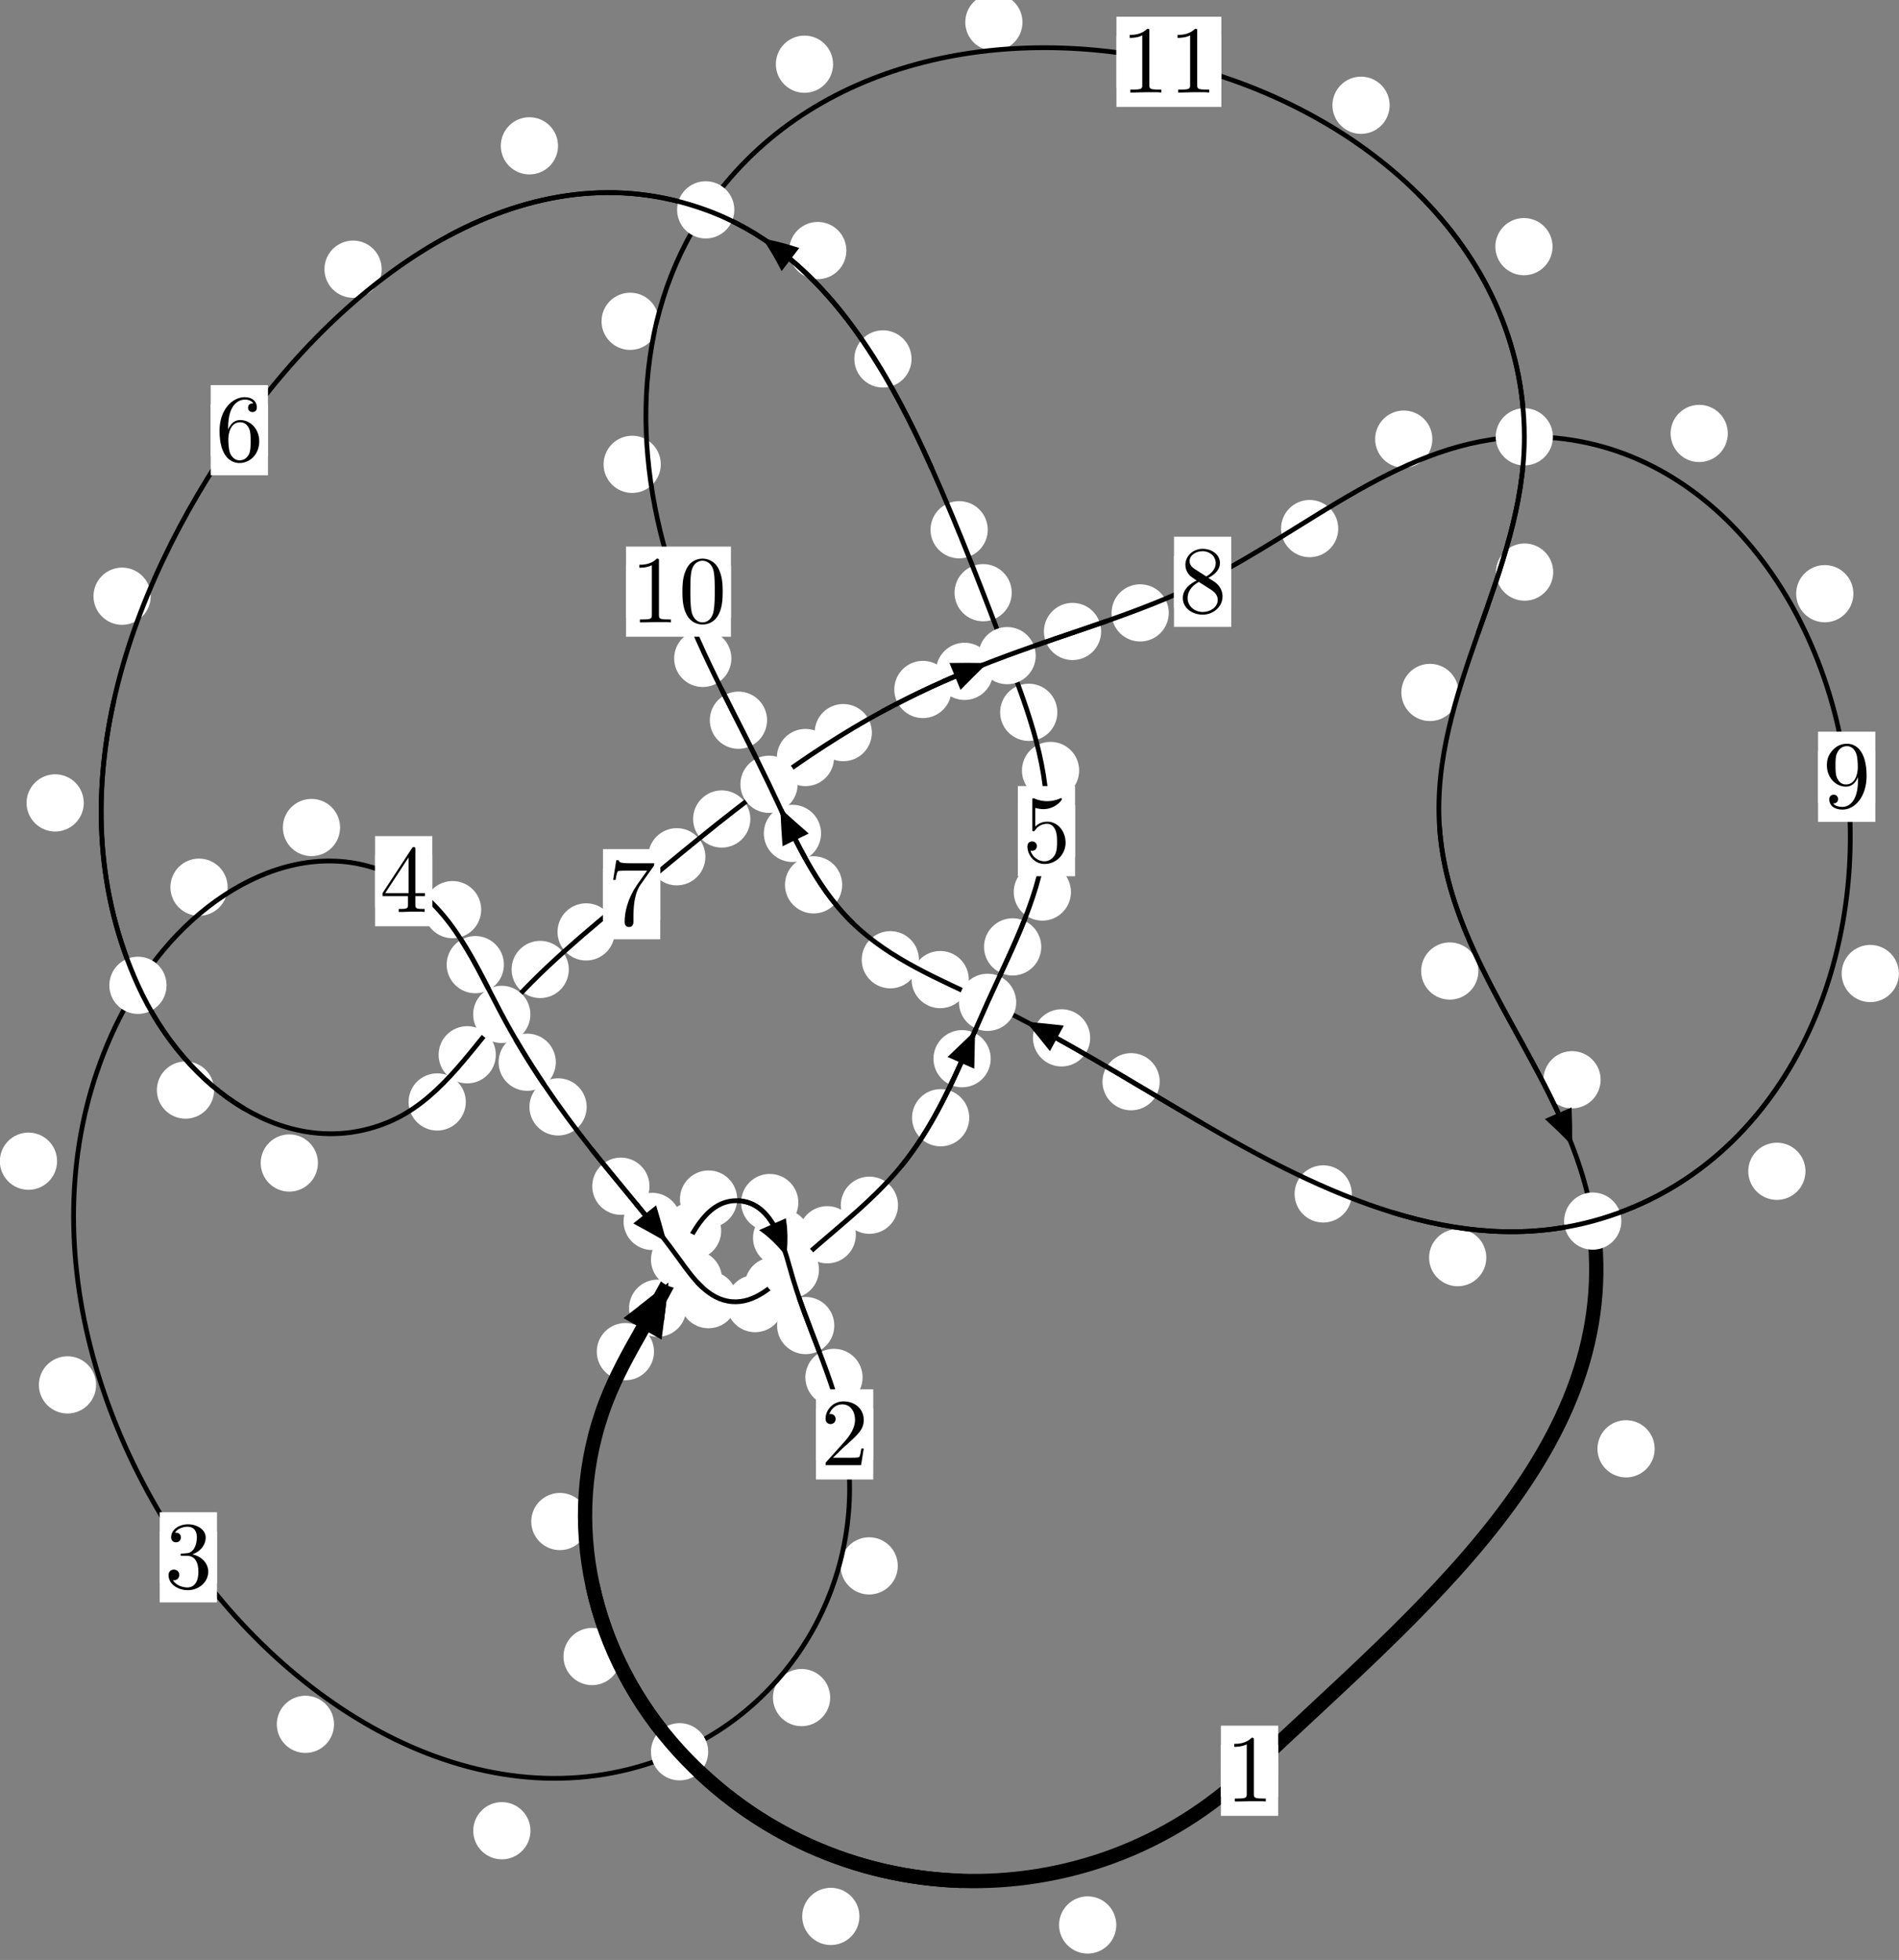 <?xml version="1.0"?>
<!-- Created by MetaPost 1.999 on 2021.07.05:2357 -->
<svg version="1.1" xmlns="http://www.w3.org/2000/svg" xmlns:xlink="http://www.w3.org/1999/xlink" width="198.404" height="204.749" viewBox="0 0 198.404 204.749">
<rect x="0" y="0" width="198.404" height="204.749" fill="#808080" stroke="none"/>
<!-- Original BoundingBox: -71.014160 -21.081940 127.389771 183.667175 -->
  <defs>
    <g transform="scale(0.01,0.01)" id="GLYPHcmr10_48">
      <path style="fill-rule: evenodd;" d="M460 -320C460 -400,455 -480,420 -554C374 -650,292 -666,250 -666C190 -666,117 -640,76 -547C44 -478,39 -400,39 -320C39 -245,43 -155,84 -79C127 2,200 22,249 22C303 22,379 1,423 -94C455 -163,460 -241,460 -320M249 -0C210 -0,151 -25,133 -121C122 -181,122 -273,122 -332C122 -396,122 -462,130 -516C149 -635,224 -644,249 -644C282 -644,348 -626,367 -527C377 -471,377 -395,377 -332C377 -257,377 -189,366 -125C351 -30,294 -0,249 -0"></path>
    </g>
    <g transform="scale(0.01,0.01)" id="GLYPHcmr10_49">
      <path style="fill-rule: evenodd;" d="M294 -640C294 -664,294 -666,271 -666C209 -602,121 -602,89 -602L89 -571C109 -571,168 -571,220 -597L220 -79C220 -43,217 -31,127 -31L95 -31L95 -0L257 -0L130 -3L217 -3L257 -3L297 -3L384 -3L419 -0L419 -31L387 -31C297 -31,294 -42,294 -79"></path>
    </g>
    <g transform="scale(0.01,0.01)" id="GLYPHcmr10_50">
      <path style="fill-rule: evenodd;" d="M127 -77L233 -180C389 -318,449 -372,449 -472C449 -586,359 -666,237 -666C124 -666,50 -574,50 -485C50 -429,100 -429,103 -429C120 -429,155 -441,155 -482C155 -508,137 -534,102 -534C94 -534,92 -534,89 -533C112 -598,166 -635,224 -635C315 -635,358 -554,358 -472C358 -392,308 -313,253 -251L61 -37C50 -26,50 -24,50 -0L421 -0L449 -174L424 -174C419 -144,412 -100,402 -85C395 -77,329 -77,307 -77"></path>
    </g>
    <g transform="scale(0.01,0.01)" id="GLYPHcmr10_51">
      <path style="fill-rule: evenodd;" d="M290 -352C372 -379,430 -449,430 -528C430 -610,342 -666,246 -666C145 -666,69 -606,69 -530C69 -497,91 -478,120 -478C151 -478,171 -500,171 -529C171 -579,124 -579,109 -579C140 -628,206 -641,242 -641C283 -641,338 -619,338 -529C338 -517,336 -459,310 -415C280 -367,246 -364,221 -363C213 -362,189 -360,182 -360C174 -359,167 -358,167 -348C167 -337,174 -337,191 -337L235 -337C317 -337,354 -269,354 -171C354 -35,285 -6,241 -6C198 -6,123 -23,88 -82C123 -77,154 -99,154 -137C154 -173,127 -193,98 -193C74 -193,42 -179,42 -135C42 -44,135 22,244 22C366 22,457 -69,457 -171C457 -253,394 -331,290 -352"></path>
    </g>
    <g transform="scale(0.01,0.01)" id="GLYPHcmr10_52">
      <path style="fill-rule: evenodd;" d="M294 -165L294 -78C294 -42,292 -31,218 -31L197 -31L197 -0L332 -0L238 -3L290 -3L332 -3L374 -3L427 -3L468 -0L468 -31L447 -31C373 -31,371 -42,371 -78L371 -165L471 -165L471 -196L371 -196L371 -651C371 -671,371 -677,355 -677C346 -677,343 -677,335 -665L28 -196L28 -165M300 -196L56 -196L300 -569"></path>
    </g>
    <g transform="scale(0.01,0.01)" id="GLYPHcmr10_53">
      <path style="fill-rule: evenodd;" d="M449 -201C449 -320,367 -420,259 -420C211 -420,168 -404,132 -369L132 -564C152 -558,185 -551,217 -551C340 -551,410 -642,410 -655C410 -661,407 -666,400 -666C399 -666,397 -666,392 -663C372 -654,323 -634,256 -634C216 -634,170 -641,123 -662C115 -665,113 -665,111 -665C101 -665,101 -657,101 -641L101 -345C101 -327,101 -319,115 -319C122 -319,124 -322,128 -328C139 -344,176 -398,257 -398C309 -398,334 -352,342 -334C358 -297,360 -258,360 -208C360 -173,360 -113,336 -71C312 -32,275 -6,229 -6C156 -6,99 -59,82 -118C85 -117,88 -116,99 -116C132 -116,149 -141,149 -165C149 -189,132 -214,99 -214C85 -214,50 -207,50 -161C50 -75,119 22,231 22C347 22,449 -74,449 -201"></path>
    </g>
    <g transform="scale(0.01,0.01)" id="GLYPHcmr10_54">
      <path style="fill-rule: evenodd;" d="M132 -328L132 -352C132 -605,256 -641,307 -641C331 -641,373 -635,395 -601C380 -601,340 -601,340 -556C340 -525,364 -510,386 -510C402 -510,432 -519,432 -558C432 -618,388 -666,305 -666C177 -666,42 -537,42 -316C42 -49,158 22,251 22C362 22,457 -72,457 -204C457 -331,368 -427,257 -427C189 -427,152 -376,132 -328M251 -6C188 -6,158 -66,152 -81C134 -128,134 -208,134 -226C134 -304,166 -404,256 -404C272 -404,318 -404,349 -342C367 -305,367 -254,367 -205C367 -157,367 -107,350 -71C320 -11,274 -6,251 -6"></path>
    </g>
    <g transform="scale(0.01,0.01)" id="GLYPHcmr10_55">
      <path style="fill-rule: evenodd;" d="M476 -609C485 -621,485 -623,485 -644L242 -644C120 -644,118 -657,114 -676L89 -676L56 -470L81 -470C84 -486,93 -549,106 -561C113 -567,191 -567,204 -567L411 -567C400 -551,321 -442,299 -409C209 -274,176 -135,176 -33C176 -23,176 22,222 22C268 22,268 -23,268 -33L268 -84C268 -139,271 -194,279 -248C283 -271,297 -357,341 -419"></path>
    </g>
    <g transform="scale(0.01,0.01)" id="GLYPHcmr10_56">
      <path style="fill-rule: evenodd;" d="M163 -457C117 -487,113 -521,113 -538C113 -599,178 -641,249 -641C322 -641,386 -589,386 -517C386 -460,347 -412,287 -377M309 -362C381 -399,430 -451,430 -517C430 -609,341 -666,250 -666C150 -666,69 -592,69 -499C69 -481,71 -436,113 -389C124 -377,161 -352,186 -335C128 -306,42 -250,42 -151C42 -45,144 22,249 22C362 22,457 -61,457 -168C457 -204,446 -249,408 -291C389 -312,373 -322,309 -362M209 -320L332 -242C360 -223,407 -193,407 -132C407 -58,332 -6,250 -6C164 -6,92 -68,92 -151C92 -209,124 -273,209 -320"></path>
    </g>
    <g transform="scale(0.01,0.01)" id="GLYPHcmr10_57">
      <path style="fill-rule: evenodd;" d="M367 -318L367 -286C367 -52,263 -6,205 -6C188 -6,134 -8,107 -42C151 -42,159 -71,159 -88C159 -119,135 -134,113 -134C97 -134,67 -125,67 -86C67 -19,121 22,206 22C335 22,457 -114,457 -329C457 -598,342 -666,253 -666C198 -666,149 -648,106 -603C65 -558,42 -516,42 -441C42 -316,130 -218,242 -218C303 -218,344 -260,367 -318M243 -241C227 -241,181 -241,150 -304C132 -341,132 -391,132 -440C132 -494,132 -541,153 -578C180 -628,218 -641,253 -641C299 -641,332 -607,349 -562C361 -530,365 -467,365 -421C365 -338,331 -241,243 -241"></path>
    </g>
  </defs>
  <path d="M116.627 201.093C116.627 200.301,116.312 199.54,115.752 198.98C115.191 198.419,114.431 198.104,113.638 198.104C112.846 198.104,112.085 198.419,111.525 198.98C110.964 199.54,110.65 200.301,110.65 201.093C110.65 201.886,110.964 202.646,111.525 203.207C112.085 203.767,112.846 204.082,113.638 204.082C114.431 204.082,115.191 203.767,115.752 203.207C116.312 202.646,116.627 201.886,116.627 201.093Z" style="fill: rgb(100%,100%,100%);stroke: none;"></path>
  <path d="M133.539 184.984C133.539 184.191,133.224 183.431,132.663 182.871C132.103 182.31,131.343 181.995,130.55 181.995C129.757 181.995,128.997 182.31,128.437 182.871C127.876 183.431,127.561 184.191,127.561 184.984C127.561 185.777,127.876 186.537,128.437 187.097C128.997 187.658,129.757 187.973,130.55 187.973C131.343 187.973,132.103 187.658,132.663 187.097C133.224 186.537,133.539 185.777,133.539 184.984Z" style="fill: rgb(100%,100%,100%);stroke: none;"></path>
  <path d="M64.848 173.051C64.848 172.259,64.533 171.498,63.973 170.938C63.412 170.378,62.652 170.063,61.86 170.063C61.067 170.063,60.307 170.378,59.746 170.938C59.186 171.498,58.871 172.259,58.871 173.051C58.871 173.844,59.186 174.604,59.746 175.165C60.307 175.725,61.067 176.04,61.86 176.04C62.652 176.04,63.412 175.725,63.973 175.165C64.533 174.604,64.848 173.844,64.848 173.051Z" style="fill: rgb(100%,100%,100%);stroke: none;"></path>
  <path d="M89.791 200.199C89.791 199.406,89.476 198.646,88.915 198.086C88.355 197.525,87.595 197.21,86.802 197.21C86.009 197.21,85.249 197.525,84.689 198.086C84.128 198.646,83.813 199.406,83.813 200.199C83.813 200.992,84.128 201.752,84.689 202.312C85.249 202.873,86.009 203.188,86.802 203.188C87.595 203.188,88.355 202.873,88.915 202.312C89.476 201.752,89.791 200.992,89.791 200.199Z" style="fill: rgb(100%,100%,100%);stroke: none;"></path>
  <path d="M68.328 141.2C68.328 140.407,68.013 139.647,67.452 139.086C66.892 138.526,66.132 138.211,65.339 138.211C64.546 138.211,63.786 138.526,63.226 139.086C62.665 139.647,62.35 140.407,62.35 141.2C62.35 141.992,62.665 142.753,63.226 143.313C63.786 143.874,64.546 144.189,65.339 144.189C66.132 144.189,66.892 143.874,67.452 143.313C68.013 142.753,68.328 141.992,68.328 141.2Z" style="fill: rgb(100%,100%,100%);stroke: none;"></path>
  <path d="M61.481 158.947C61.481 158.154,61.166 157.394,60.606 156.833C60.045 156.273,59.285 155.958,58.492 155.958C57.7 155.958,56.94 156.273,56.379 156.833C55.819 157.394,55.504 158.154,55.504 158.947C55.504 159.739,55.819 160.5,56.379 161.06C56.94 161.621,57.7 161.935,58.492 161.935C59.285 161.935,60.045 161.621,60.606 161.06C61.166 160.5,61.481 159.739,61.481 158.947Z" style="fill: rgb(100%,100%,100%);stroke: none;"></path>
  <path d="M75.346 128.578C75.346 127.785,75.031 127.025,74.47 126.465C73.91 125.904,73.15 125.589,72.357 125.589C71.564 125.589,70.804 125.904,70.244 126.465C69.683 127.025,69.368 127.785,69.368 128.578C69.368 129.371,69.683 130.131,70.244 130.691C70.804 131.252,71.564 131.567,72.357 131.567C73.15 131.567,73.91 131.252,74.47 130.691C75.031 130.131,75.346 129.371,75.346 128.578Z" style="fill: rgb(100%,100%,100%);stroke: none;"></path>
  <path d="M71.701 136.664C71.701 135.871,71.386 135.111,70.825 134.55C70.265 133.99,69.505 133.675,68.712 133.675C67.919 133.675,67.159 133.99,66.599 134.55C66.038 135.111,65.723 135.871,65.723 136.664C65.723 137.456,66.038 138.216,66.599 138.777C67.159 139.337,67.919 139.652,68.712 139.652C69.505 139.652,70.265 139.337,70.825 138.777C71.386 138.216,71.701 137.456,71.701 136.664Z" style="fill: rgb(100%,100%,100%);stroke: none;"></path>
  <path d="M83.41 125.625C83.41 124.832,83.095 124.072,82.535 123.511C81.974 122.951,81.214 122.636,80.421 122.636C79.629 122.636,78.868 122.951,78.308 123.511C77.747 124.072,77.432 124.832,77.432 125.625C77.432 126.417,77.747 127.178,78.308 127.738C78.868 128.298,79.629 128.613,80.421 128.613C81.214 128.613,81.974 128.298,82.535 127.738C83.095 127.178,83.41 126.417,83.41 125.625Z" style="fill: rgb(100%,100%,100%);stroke: none;"></path>
  <path d="M77.018 125.262C77.018 124.469,76.703 123.709,76.142 123.149C75.582 122.588,74.822 122.273,74.029 122.273C73.236 122.273,72.476 122.588,71.916 123.149C71.355 123.709,71.04 124.469,71.04 125.262C71.04 126.055,71.355 126.815,71.916 127.375C72.476 127.936,73.236 128.251,74.029 128.251C74.822 128.251,75.582 127.936,76.142 127.375C76.703 126.815,77.018 126.055,77.018 125.262Z" style="fill: rgb(100%,100%,100%);stroke: none;"></path>
  <path d="M87.166 138.476C87.166 137.683,86.851 136.923,86.291 136.363C85.73 135.802,84.97 135.487,84.177 135.487C83.385 135.487,82.625 135.802,82.064 136.363C81.504 136.923,81.189 137.683,81.189 138.476C81.189 139.269,81.504 140.029,82.064 140.589C82.625 141.15,83.385 141.465,84.177 141.465C84.97 141.465,85.73 141.15,86.291 140.589C86.851 140.029,87.166 139.269,87.166 138.476Z" style="fill: rgb(100%,100%,100%);stroke: none;"></path>
  <path d="M84.651 129.309C84.651 128.517,84.336 127.756,83.776 127.196C83.215 126.635,82.455 126.32,81.663 126.32C80.87 126.32,80.11 126.635,79.549 127.196C78.989 127.756,78.674 128.517,78.674 129.309C78.674 130.102,78.989 130.862,79.549 131.423C80.11 131.983,80.87 132.298,81.663 132.298C82.455 132.298,83.215 131.983,83.776 131.423C84.336 130.862,84.651 130.102,84.651 129.309Z" style="fill: rgb(100%,100%,100%);stroke: none;"></path>
  <path d="M93.798 163.582C93.798 162.789,93.483 162.029,92.923 161.468C92.362 160.908,91.602 160.593,90.809 160.593C90.017 160.593,89.256 160.908,88.696 161.468C88.135 162.029,87.82 162.789,87.82 163.582C87.82 164.374,88.135 165.135,88.696 165.695C89.256 166.256,90.017 166.57,90.809 166.57C91.602 166.57,92.362 166.256,92.923 165.695C93.483 165.135,93.798 164.374,93.798 163.582Z" style="fill: rgb(100%,100%,100%);stroke: none;"></path>
  <path d="M90.121 143.892C90.121 143.099,89.806 142.339,89.246 141.779C88.685 141.218,87.925 140.903,87.132 140.903C86.34 140.903,85.579 141.218,85.019 141.779C84.458 142.339,84.143 143.099,84.143 143.892C84.143 144.685,84.458 145.445,85.019 146.005C85.579 146.566,86.34 146.881,87.132 146.881C87.925 146.881,88.685 146.566,89.246 146.005C89.806 145.445,90.121 144.685,90.121 143.892Z" style="fill: rgb(100%,100%,100%);stroke: none;"></path>
  <path d="M55.421 191.248C55.421 190.456,55.106 189.696,54.546 189.135C53.985 188.575,53.225 188.26,52.432 188.26C51.64 188.26,50.88 188.575,50.319 189.135C49.759 189.696,49.444 190.456,49.444 191.248C49.444 192.041,49.759 192.801,50.319 193.362C50.88 193.922,51.64 194.237,52.432 194.237C53.225 194.237,53.985 193.922,54.546 193.362C55.106 192.801,55.421 192.041,55.421 191.248Z" style="fill: rgb(100%,100%,100%);stroke: none;"></path>
  <path d="M86.735 177.338C86.735 176.545,86.42 175.785,85.859 175.225C85.299 174.664,84.538 174.349,83.746 174.349C82.953 174.349,82.193 174.664,81.632 175.225C81.072 175.785,80.757 176.545,80.757 177.338C80.757 178.131,81.072 178.891,81.632 179.451C82.193 180.012,82.953 180.327,83.746 180.327C84.538 180.327,85.299 180.012,85.859 179.451C86.42 178.891,86.735 178.131,86.735 177.338Z" style="fill: rgb(100%,100%,100%);stroke: none;"></path>
  <path d="M10.041 144.674C10.041 143.882,9.726 143.121,9.165 142.561C8.605 142,7.844 141.686,7.052 141.686C6.259 141.686,5.499 142,4.938 142.561C4.378 143.121,4.063 143.882,4.063 144.674C4.063 145.467,4.378 146.227,4.938 146.788C5.499 147.348,6.259 147.663,7.052 147.663C7.844 147.663,8.605 147.348,9.165 146.788C9.726 146.227,10.041 145.467,10.041 144.674Z" style="fill: rgb(100%,100%,100%);stroke: none;"></path>
  <path d="M34.898 180.133C34.898 179.341,34.583 178.581,34.022 178.02C33.462 177.46,32.702 177.145,31.909 177.145C31.116 177.145,30.356 177.46,29.796 178.02C29.235 178.581,28.92 179.341,28.92 180.133C28.92 180.926,29.235 181.686,29.796 182.247C30.356 182.807,31.116 183.122,31.909 183.122C32.702 183.122,33.462 182.807,34.022 182.247C34.583 181.686,34.898 180.926,34.898 180.133Z" style="fill: rgb(100%,100%,100%);stroke: none;"></path>
  <path d="M23.781 92.683C23.781 91.89,23.466 91.13,22.906 90.569C22.345 90.009,21.585 89.694,20.792 89.694C20 89.694,19.239 90.009,18.679 90.569C18.119 91.13,17.804 91.89,17.804 92.683C17.804 93.475,18.119 94.236,18.679 94.796C19.239 95.357,20 95.671,20.792 95.671C21.585 95.671,22.345 95.357,22.906 94.796C23.466 94.236,23.781 93.475,23.781 92.683Z" style="fill: rgb(100%,100%,100%);stroke: none;"></path>
  <path d="M5.963 121.305C5.963 120.512,5.648 119.752,5.088 119.192C4.527 118.631,3.767 118.316,2.975 118.316C2.182 118.316,1.422 118.631,0.861 119.192C0.301 119.752,-0.014 120.512,-0.014 121.305C-0.014 122.098,0.301 122.858,0.861 123.418C1.422 123.979,2.182 124.294,2.975 124.294C3.767 124.294,4.527 123.979,5.088 123.418C5.648 122.858,5.963 122.098,5.963 121.305Z" style="fill: rgb(100%,100%,100%);stroke: none;"></path>
  <path d="M50.273 95.026C50.273 94.234,49.958 93.473,49.398 92.913C48.837 92.352,48.077 92.038,47.284 92.038C46.492 92.038,45.731 92.352,45.171 92.913C44.61 93.473,44.295 94.234,44.295 95.026C44.295 95.819,44.61 96.579,45.171 97.14C45.731 97.7,46.492 98.015,47.284 98.015C48.077 98.015,48.837 97.7,49.398 97.14C49.958 96.579,50.273 95.819,50.273 95.026Z" style="fill: rgb(100%,100%,100%);stroke: none;"></path>
  <path d="M35.531 86.447C35.531 85.654,35.216 84.894,34.656 84.334C34.096 83.773,33.335 83.458,32.543 83.458C31.75 83.458,30.99 83.773,30.429 84.334C29.869 84.894,29.554 85.654,29.554 86.447C29.554 87.24,29.869 88,30.429 88.56C30.99 89.121,31.75 89.436,32.543 89.436C33.335 89.436,34.096 89.121,34.656 88.56C35.216 88,35.531 87.24,35.531 86.447Z" style="fill: rgb(100%,100%,100%);stroke: none;"></path>
  <path d="M58.071 110.966C58.071 110.173,57.756 109.413,57.195 108.853C56.635 108.292,55.874 107.977,55.082 107.977C54.289 107.977,53.529 108.292,52.968 108.853C52.408 109.413,52.093 110.173,52.093 110.966C52.093 111.759,52.408 112.519,52.968 113.079C53.529 113.64,54.289 113.955,55.082 113.955C55.874 113.955,56.635 113.64,57.195 113.079C57.756 112.519,58.071 111.759,58.071 110.966Z" style="fill: rgb(100%,100%,100%);stroke: none;"></path>
  <path d="M52.647 100.774C52.647 99.981,52.332 99.221,51.771 98.66C51.211 98.1,50.451 97.785,49.658 97.785C48.865 97.785,48.105 98.1,47.545 98.66C46.984 99.221,46.669 99.981,46.669 100.774C46.669 101.566,46.984 102.327,47.545 102.887C48.105 103.448,48.865 103.762,49.658 103.762C50.451 103.762,51.211 103.448,51.771 102.887C52.332 102.327,52.647 101.566,52.647 100.774Z" style="fill: rgb(100%,100%,100%);stroke: none;"></path>
  <path d="M67.856 123.919C67.856 123.127,67.541 122.366,66.98 121.806C66.42 121.245,65.66 120.931,64.867 120.931C64.074 120.931,63.314 121.245,62.754 121.806C62.193 122.366,61.878 123.127,61.878 123.919C61.878 124.712,62.193 125.472,62.754 126.033C63.314 126.593,64.074 126.908,64.867 126.908C65.66 126.908,66.42 126.593,66.98 126.033C67.541 125.472,67.856 124.712,67.856 123.919Z" style="fill: rgb(100%,100%,100%);stroke: none;"></path>
  <path d="M61.293 115.633C61.293 114.84,60.978 114.08,60.418 113.52C59.857 112.959,59.097 112.644,58.305 112.644C57.512 112.644,56.752 112.959,56.191 113.52C55.631 114.08,55.316 114.84,55.316 115.633C55.316 116.426,55.631 117.186,56.191 117.746C56.752 118.307,57.512 118.622,58.305 118.622C59.097 118.622,59.857 118.307,60.418 117.746C60.978 117.186,61.293 116.426,61.293 115.633Z" style="fill: rgb(100%,100%,100%);stroke: none;"></path>
  <path d="M75.43 133.597C75.43 132.804,75.115 132.044,74.555 131.483C73.994 130.923,73.234 130.608,72.442 130.608C71.649 130.608,70.889 130.923,70.328 131.483C69.768 132.044,69.453 132.804,69.453 133.597C69.453 134.389,69.768 135.149,70.328 135.71C70.889 136.27,71.649 136.585,72.442 136.585C73.234 136.585,73.994 136.27,74.555 135.71C75.115 135.149,75.43 134.389,75.43 133.597Z" style="fill: rgb(100%,100%,100%);stroke: none;"></path>
  <path d="M71.124 127.597C71.124 126.805,70.81 126.044,70.249 125.484C69.689 124.923,68.928 124.608,68.136 124.608C67.343 124.608,66.583 124.923,66.022 125.484C65.462 126.044,65.147 126.805,65.147 127.597C65.147 128.39,65.462 129.15,66.022 129.711C66.583 130.271,67.343 130.586,68.136 130.586C68.928 130.586,69.689 130.271,70.249 129.711C70.81 129.15,71.124 128.39,71.124 127.597Z" style="fill: rgb(100%,100%,100%);stroke: none;"></path>
  <path d="M81.879 136.181C81.879 135.388,81.564 134.628,81.004 134.068C80.443 133.507,79.683 133.192,78.89 133.192C78.098 133.192,77.338 133.507,76.777 134.068C76.217 134.628,75.902 135.388,75.902 136.181C75.902 136.974,76.217 137.734,76.777 138.294C77.338 138.855,78.098 139.17,78.89 139.17C79.683 139.17,80.443 138.855,81.004 138.294C81.564 137.734,81.879 136.974,81.879 136.181Z" style="fill: rgb(100%,100%,100%);stroke: none;"></path>
  <path d="M77.006 135.77C77.006 134.978,76.691 134.218,76.131 133.657C75.57 133.097,74.81 132.782,74.017 132.782C73.225 132.782,72.465 133.097,71.904 133.657C71.344 134.218,71.029 134.978,71.029 135.77C71.029 136.563,71.344 137.323,71.904 137.884C72.465 138.444,73.225 138.759,74.017 138.759C74.81 138.759,75.57 138.444,76.131 137.884C76.691 137.323,77.006 136.563,77.006 135.77Z" style="fill: rgb(100%,100%,100%);stroke: none;"></path>
  <path d="M89.418 128.989C89.418 128.197,89.103 127.437,88.543 126.876C87.982 126.316,87.222 126.001,86.43 126.001C85.637 126.001,84.877 126.316,84.316 126.876C83.756 127.437,83.441 128.197,83.441 128.989C83.441 129.782,83.756 130.542,84.316 131.103C84.877 131.663,85.637 131.978,86.43 131.978C87.222 131.978,87.982 131.663,88.543 131.103C89.103 130.542,89.418 129.782,89.418 128.989Z" style="fill: rgb(100%,100%,100%);stroke: none;"></path>
  <path d="M83.787 134.326C83.787 133.533,83.472 132.773,82.912 132.213C82.351 131.652,81.591 131.337,80.798 131.337C80.006 131.337,79.246 131.652,78.685 132.213C78.125 132.773,77.81 133.533,77.81 134.326C77.81 135.119,78.125 135.879,78.685 136.439C79.246 137,80.006 137.315,80.798 137.315C81.591 137.315,82.351 137,82.912 136.439C83.472 135.879,83.787 135.119,83.787 134.326Z" style="fill: rgb(100%,100%,100%);stroke: none;"></path>
  <path d="M101.266 116.765C101.266 115.972,100.951 115.212,100.39 114.652C99.83 114.091,99.07 113.776,98.277 113.776C97.484 113.776,96.724 114.091,96.164 114.652C95.603 115.212,95.288 115.972,95.288 116.765C95.288 117.558,95.603 118.318,96.164 118.878C96.724 119.439,97.484 119.754,98.277 119.754C99.07 119.754,99.83 119.439,100.39 118.878C100.951 118.318,101.266 117.558,101.266 116.765Z" style="fill: rgb(100%,100%,100%);stroke: none;"></path>
  <path d="M93.823 125.905C93.823 125.113,93.508 124.353,92.947 123.792C92.387 123.232,91.627 122.917,90.834 122.917C90.041 122.917,89.281 123.232,88.721 123.792C88.16 124.353,87.845 125.113,87.845 125.905C87.845 126.698,88.16 127.458,88.721 128.019C89.281 128.579,90.041 128.894,90.834 128.894C91.627 128.894,92.387 128.579,92.947 128.019C93.508 127.458,93.823 126.698,93.823 125.905Z" style="fill: rgb(100%,100%,100%);stroke: none;"></path>
  <path d="M108.788 98.917C108.788 98.124,108.473 97.364,107.912 96.804C107.352 96.243,106.592 95.928,105.799 95.928C105.006 95.928,104.246 96.243,103.686 96.804C103.125 97.364,102.81 98.124,102.81 98.917C102.81 99.71,103.125 100.47,103.686 101.03C104.246 101.591,105.006 101.906,105.799 101.906C106.592 101.906,107.352 101.591,107.912 101.03C108.473 100.47,108.788 99.71,108.788 98.917Z" style="fill: rgb(100%,100%,100%);stroke: none;"></path>
  <path d="M103.507 110.597C103.507 109.804,103.192 109.044,102.631 108.483C102.071 107.923,101.31 107.608,100.518 107.608C99.725 107.608,98.965 107.923,98.404 108.483C97.844 109.044,97.529 109.804,97.529 110.597C97.529 111.389,97.844 112.15,98.404 112.71C98.965 113.271,99.725 113.585,100.518 113.585C101.31 113.585,102.071 113.271,102.631 112.71C103.192 112.15,103.507 111.389,103.507 110.597Z" style="fill: rgb(100%,100%,100%);stroke: none;"></path>
  <path d="M112.748 80.489C112.748 79.696,112.433 78.936,111.872 78.376C111.312 77.815,110.552 77.5,109.759 77.5C108.966 77.5,108.206 77.815,107.646 78.376C107.085 78.936,106.77 79.696,106.77 80.489C106.77 81.282,107.085 82.042,107.646 82.602C108.206 83.163,108.966 83.478,109.759 83.478C110.552 83.478,111.312 83.163,111.872 82.602C112.433 82.042,112.748 81.282,112.748 80.489Z" style="fill: rgb(100%,100%,100%);stroke: none;"></path>
  <path d="M111.891 93.187C111.891 92.394,111.576 91.634,111.016 91.074C110.455 90.513,109.695 90.198,108.902 90.198C108.11 90.198,107.349 90.513,106.789 91.074C106.228 91.634,105.914 92.394,105.914 93.187C105.914 93.98,106.228 94.74,106.789 95.3C107.349 95.861,108.11 96.176,108.902 96.176C109.695 96.176,110.455 95.861,111.016 95.3C111.576 94.74,111.891 93.98,111.891 93.187Z" style="fill: rgb(100%,100%,100%);stroke: none;"></path>
  <path d="M105.705 61.917C105.705 61.124,105.39 60.364,104.829 59.804C104.269 59.243,103.509 58.928,102.716 58.928C101.923 58.928,101.163 59.243,100.603 59.804C100.042 60.364,99.727 61.124,99.727 61.917C99.727 62.71,100.042 63.47,100.603 64.031C101.163 64.591,101.923 64.906,102.716 64.906C103.509 64.906,104.269 64.591,104.829 64.031C105.39 63.47,105.705 62.71,105.705 61.917Z" style="fill: rgb(100%,100%,100%);stroke: none;"></path>
  <path d="M110.47 74.413C110.47 73.62,110.155 72.86,109.594 72.3C109.034 71.739,108.274 71.424,107.481 71.424C106.688 71.424,105.928 71.739,105.368 72.3C104.807 72.86,104.492 73.62,104.492 74.413C104.492 75.206,104.807 75.966,105.368 76.526C105.928 77.087,106.688 77.402,107.481 77.402C108.274 77.402,109.034 77.087,109.594 76.526C110.155 75.966,110.47 75.206,110.47 74.413Z" style="fill: rgb(100%,100%,100%);stroke: none;"></path>
  <path d="M95.237 37.495C95.237 36.702,94.922 35.942,94.361 35.382C93.801 34.821,93.041 34.506,92.248 34.506C91.455 34.506,90.695 34.821,90.135 35.382C89.574 35.942,89.259 36.702,89.259 37.495C89.259 38.288,89.574 39.048,90.135 39.608C90.695 40.169,91.455 40.484,92.248 40.484C93.041 40.484,93.801 40.169,94.361 39.608C94.922 39.048,95.237 38.288,95.237 37.495Z" style="fill: rgb(100%,100%,100%);stroke: none;"></path>
  <path d="M103.198 55.341C103.198 54.548,102.883 53.788,102.323 53.227C101.762 52.667,101.002 52.352,100.209 52.352C99.417 52.352,98.656 52.667,98.096 53.227C97.535 53.788,97.221 54.548,97.221 55.341C97.221 56.133,97.535 56.893,98.096 57.454C98.656 58.014,99.417 58.329,100.209 58.329C101.002 58.329,101.762 58.014,102.323 57.454C102.883 56.893,103.198 56.133,103.198 55.341Z" style="fill: rgb(100%,100%,100%);stroke: none;"></path>
  <path d="M58.301 15.234C58.301 14.442,57.986 13.682,57.425 13.121C56.865 12.561,56.105 12.246,55.312 12.246C54.519 12.246,53.759 12.561,53.199 13.121C52.638 13.682,52.323 14.442,52.323 15.234C52.323 16.027,52.638 16.787,53.199 17.348C53.759 17.908,54.519 18.223,55.312 18.223C56.105 18.223,56.865 17.908,57.425 17.348C57.986 16.787,58.301 16.027,58.301 15.234Z" style="fill: rgb(100%,100%,100%);stroke: none;"></path>
  <path d="M88.427 26.174C88.427 25.381,88.112 24.621,87.552 24.06C86.992 23.5,86.231 23.185,85.439 23.185C84.646 23.185,83.886 23.5,83.325 24.06C82.765 24.621,82.45 25.381,82.45 26.174C82.45 26.966,82.765 27.726,83.325 28.287C83.886 28.847,84.646 29.162,85.439 29.162C86.231 29.162,86.992 28.847,87.552 28.287C88.112 27.726,88.427 26.966,88.427 26.174Z" style="fill: rgb(100%,100%,100%);stroke: none;"></path>
  <path d="M15.746 62.283C15.746 61.49,15.431 60.73,14.87 60.17C14.31 59.609,13.55 59.294,12.757 59.294C11.964 59.294,11.204 59.609,10.643 60.17C10.083 60.73,9.768 61.49,9.768 62.283C9.768 63.076,10.083 63.836,10.643 64.396C11.204 64.957,11.964 65.272,12.757 65.272C13.55 65.272,14.31 64.957,14.87 64.396C15.431 63.836,15.746 63.076,15.746 62.283Z" style="fill: rgb(100%,100%,100%);stroke: none;"></path>
  <path d="M39.876 28.12C39.876 27.328,39.561 26.568,39.001 26.007C38.44 25.447,37.68 25.132,36.887 25.132C36.095 25.132,35.335 25.447,34.774 26.007C34.214 26.568,33.899 27.328,33.899 28.12C33.899 28.913,34.214 29.673,34.774 30.234C35.335 30.794,36.095 31.109,36.887 31.109C37.68 31.109,38.44 30.794,39.001 30.234C39.561 29.673,39.876 28.913,39.876 28.12Z" style="fill: rgb(100%,100%,100%);stroke: none;"></path>
  <path d="M22.369 113.876C22.369 113.083,22.054 112.323,21.493 111.763C20.933 111.202,20.172 110.887,19.38 110.887C18.587 110.887,17.827 111.202,17.266 111.763C16.706 112.323,16.391 113.083,16.391 113.876C16.391 114.669,16.706 115.429,17.266 115.989C17.827 116.55,18.587 116.865,19.38 116.865C20.172 116.865,20.933 116.55,21.493 115.989C22.054 115.429,22.369 114.669,22.369 113.876Z" style="fill: rgb(100%,100%,100%);stroke: none;"></path>
  <path d="M8.753 83.876C8.753 83.083,8.438 82.323,7.878 81.763C7.317 81.202,6.557 80.887,5.765 80.887C4.972 80.887,4.212 81.202,3.651 81.763C3.091 82.323,2.776 83.083,2.776 83.876C2.776 84.669,3.091 85.429,3.651 85.989C4.212 86.55,4.972 86.865,5.765 86.865C6.557 86.865,7.317 86.55,7.878 85.989C8.438 85.429,8.753 84.669,8.753 83.876Z" style="fill: rgb(100%,100%,100%);stroke: none;"></path>
  <path d="M48.666 115.117C48.666 114.324,48.351 113.564,47.791 113.003C47.23 112.443,46.47 112.128,45.677 112.128C44.885 112.128,44.125 112.443,43.564 113.003C43.004 113.564,42.689 114.324,42.689 115.117C42.689 115.909,43.004 116.67,43.564 117.23C44.125 117.791,44.885 118.106,45.677 118.106C46.47 118.106,47.23 117.791,47.791 117.23C48.351 116.67,48.666 115.909,48.666 115.117Z" style="fill: rgb(100%,100%,100%);stroke: none;"></path>
  <path d="M33.215 121.494C33.215 120.701,32.9 119.941,32.339 119.381C31.779 118.82,31.019 118.505,30.226 118.505C29.433 118.505,28.673 118.82,28.113 119.381C27.552 119.941,27.237 120.701,27.237 121.494C27.237 122.287,27.552 123.047,28.113 123.607C28.673 124.168,29.433 124.483,30.226 124.483C31.019 124.483,31.779 124.168,32.339 123.607C32.9 123.047,33.215 122.287,33.215 121.494Z" style="fill: rgb(100%,100%,100%);stroke: none;"></path>
  <path d="M59.428 101.277C59.428 100.484,59.113 99.724,58.553 99.164C57.992 98.603,57.232 98.288,56.439 98.288C55.647 98.288,54.886 98.603,54.326 99.164C53.765 99.724,53.451 100.484,53.451 101.277C53.451 102.07,53.765 102.83,54.326 103.39C54.886 103.951,55.647 104.266,56.439 104.266C57.232 104.266,57.992 103.951,58.553 103.39C59.113 102.83,59.428 102.07,59.428 101.277Z" style="fill: rgb(100%,100%,100%);stroke: none;"></path>
  <path d="M51.802 110.188C51.802 109.395,51.487 108.635,50.927 108.075C50.366 107.514,49.606 107.199,48.813 107.199C48.021 107.199,47.261 107.514,46.7 108.075C46.14 108.635,45.825 109.395,45.825 110.188C45.825 110.981,46.14 111.741,46.7 112.301C47.261 112.862,48.021 113.177,48.813 113.177C49.606 113.177,50.366 112.862,50.927 112.301C51.487 111.741,51.802 110.981,51.802 110.188Z" style="fill: rgb(100%,100%,100%);stroke: none;"></path>
  <path d="M73.698 89.502C73.698 88.709,73.383 87.949,72.823 87.389C72.262 86.828,71.502 86.513,70.709 86.513C69.917 86.513,69.157 86.828,68.596 87.389C68.036 87.949,67.721 88.709,67.721 89.502C67.721 90.295,68.036 91.055,68.596 91.615C69.157 92.176,69.917 92.491,70.709 92.491C71.502 92.491,72.262 92.176,72.823 91.615C73.383 91.055,73.698 90.295,73.698 89.502Z" style="fill: rgb(100%,100%,100%);stroke: none;"></path>
  <path d="M64.227 97.352C64.227 96.559,63.912 95.799,63.351 95.239C62.791 94.678,62.031 94.363,61.238 94.363C60.445 94.363,59.685 94.678,59.125 95.239C58.564 95.799,58.249 96.559,58.249 97.352C58.249 98.145,58.564 98.905,59.125 99.465C59.685 100.026,60.445 100.341,61.238 100.341C62.031 100.341,62.791 100.026,63.351 99.465C63.912 98.905,64.227 98.145,64.227 97.352Z" style="fill: rgb(100%,100%,100%);stroke: none;"></path>
  <path d="M87.141 79.136C87.141 78.343,86.826 77.583,86.266 77.023C85.705 76.462,84.945 76.147,84.153 76.147C83.36 76.147,82.6 76.462,82.039 77.023C81.479 77.583,81.164 78.343,81.164 79.136C81.164 79.929,81.479 80.689,82.039 81.249C82.6 81.81,83.36 82.125,84.153 82.125C84.945 82.125,85.705 81.81,86.266 81.249C86.826 80.689,87.141 79.929,87.141 79.136Z" style="fill: rgb(100%,100%,100%);stroke: none;"></path>
  <path d="M78.393 85.557C78.393 84.765,78.078 84.004,77.518 83.444C76.957 82.883,76.197 82.568,75.404 82.568C74.612 82.568,73.851 82.883,73.291 83.444C72.73 84.004,72.416 84.765,72.416 85.557C72.416 86.35,72.73 87.11,73.291 87.671C73.851 88.231,74.612 88.546,75.404 88.546C76.197 88.546,76.957 88.231,77.518 87.671C78.078 87.11,78.393 86.35,78.393 85.557Z" style="fill: rgb(100%,100%,100%);stroke: none;"></path>
  <path d="M99.411 72.026C99.411 71.233,99.096 70.473,98.536 69.913C97.975 69.352,97.215 69.037,96.423 69.037C95.63 69.037,94.87 69.352,94.309 69.913C93.749 70.473,93.434 71.233,93.434 72.026C93.434 72.819,93.749 73.579,94.309 74.139C94.87 74.7,95.63 75.015,96.423 75.015C97.215 75.015,97.975 74.7,98.536 74.139C99.096 73.579,99.411 72.819,99.411 72.026Z" style="fill: rgb(100%,100%,100%);stroke: none;"></path>
  <path d="M91.09 76.534C91.09 75.741,90.775 74.981,90.215 74.421C89.654 73.86,88.894 73.545,88.101 73.545C87.309 73.545,86.549 73.86,85.988 74.421C85.428 74.981,85.113 75.741,85.113 76.534C85.113 77.327,85.428 78.087,85.988 78.647C86.549 79.208,87.309 79.523,88.101 79.523C88.894 79.523,89.654 79.208,90.215 78.647C90.775 78.087,91.09 77.327,91.09 76.534Z" style="fill: rgb(100%,100%,100%);stroke: none;"></path>
  <path d="M115.045 65.967C115.045 65.174,114.73 64.414,114.169 63.853C113.609 63.293,112.849 62.978,112.056 62.978C111.263 62.978,110.503 63.293,109.943 63.853C109.382 64.414,109.067 65.174,109.067 65.967C109.067 66.759,109.382 67.52,109.943 68.08C110.503 68.641,111.263 68.955,112.056 68.955C112.849 68.955,113.609 68.641,114.169 68.08C114.73 67.52,115.045 66.759,115.045 65.967Z" style="fill: rgb(100%,100%,100%);stroke: none;"></path>
  <path d="M103.765 70.133C103.765 69.341,103.45 68.581,102.889 68.02C102.329 67.46,101.569 67.145,100.776 67.145C99.983 67.145,99.223 67.46,98.663 68.02C98.102 68.581,97.787 69.341,97.787 70.133C97.787 70.926,98.102 71.686,98.663 72.247C99.223 72.807,99.983 73.122,100.776 73.122C101.569 73.122,102.329 72.807,102.889 72.247C103.45 71.686,103.765 70.926,103.765 70.133Z" style="fill: rgb(100%,100%,100%);stroke: none;"></path>
  <path d="M139.818 55.219C139.818 54.427,139.503 53.666,138.942 53.106C138.382 52.545,137.622 52.23,136.829 52.23C136.036 52.23,135.276 52.545,134.716 53.106C134.155 53.666,133.84 54.427,133.84 55.219C133.84 56.012,134.155 56.772,134.716 57.333C135.276 57.893,136.036 58.208,136.829 58.208C137.622 58.208,138.382 57.893,138.942 57.333C139.503 56.772,139.818 56.012,139.818 55.219Z" style="fill: rgb(100%,100%,100%);stroke: none;"></path>
  <path d="M122.111 64.027C122.111 63.234,121.796 62.474,121.236 61.913C120.675 61.353,119.915 61.038,119.122 61.038C118.33 61.038,117.569 61.353,117.009 61.913C116.449 62.474,116.134 63.234,116.134 64.027C116.134 64.819,116.449 65.58,117.009 66.14C117.569 66.701,118.33 67.015,119.122 67.015C119.915 67.015,120.675 66.701,121.236 66.14C121.796 65.58,122.111 64.819,122.111 64.027Z" style="fill: rgb(100%,100%,100%);stroke: none;"></path>
  <path d="M180.519 45.281C180.519 44.489,180.204 43.728,179.643 43.168C179.083 42.608,178.323 42.293,177.53 42.293C176.737 42.293,175.977 42.608,175.417 43.168C174.856 43.728,174.541 44.489,174.541 45.281C174.541 46.074,174.856 46.834,175.417 47.395C175.977 47.955,176.737 48.27,177.53 48.27C178.323 48.27,179.083 47.955,179.643 47.395C180.204 46.834,180.519 46.074,180.519 45.281Z" style="fill: rgb(100%,100%,100%);stroke: none;"></path>
  <path d="M149.649 45.876C149.649 45.083,149.334 44.323,148.774 43.762C148.213 43.202,147.453 42.887,146.661 42.887C145.868 42.887,145.108 43.202,144.547 43.762C143.987 44.323,143.672 45.083,143.672 45.876C143.672 46.668,143.987 47.429,144.547 47.989C145.108 48.55,145.868 48.865,146.661 48.865C147.453 48.865,148.213 48.55,148.774 47.989C149.334 47.429,149.649 46.668,149.649 45.876Z" style="fill: rgb(100%,100%,100%);stroke: none;"></path>
  <path d="M198.39 101.699C198.39 100.906,198.075 100.146,197.514 99.586C196.954 99.025,196.194 98.71,195.401 98.71C194.608 98.71,193.848 99.025,193.288 99.586C192.727 100.146,192.412 100.906,192.412 101.699C192.412 102.492,192.727 103.252,193.288 103.812C193.848 104.373,194.608 104.688,195.401 104.688C196.194 104.688,196.954 104.373,197.514 103.812C198.075 103.252,198.39 102.492,198.39 101.699Z" style="fill: rgb(100%,100%,100%);stroke: none;"></path>
  <path d="M193.638 62.021C193.638 61.228,193.323 60.468,192.763 59.908C192.202 59.347,191.442 59.032,190.65 59.032C189.857 59.032,189.097 59.347,188.536 59.908C187.976 60.468,187.661 61.228,187.661 62.021C187.661 62.814,187.976 63.574,188.536 64.134C189.097 64.695,189.857 65.01,190.65 65.01C191.442 65.01,192.202 64.695,192.763 64.134C193.323 63.574,193.638 62.814,193.638 62.021Z" style="fill: rgb(100%,100%,100%);stroke: none;"></path>
  <path d="M155.287 131.38C155.287 130.587,154.972 129.827,154.411 129.267C153.851 128.706,153.091 128.391,152.298 128.391C151.505 128.391,150.745 128.706,150.185 129.267C149.624 129.827,149.309 130.587,149.309 131.38C149.309 132.173,149.624 132.933,150.185 133.493C150.745 134.054,151.505 134.369,152.298 134.369C153.091 134.369,153.851 134.054,154.411 133.493C154.972 132.933,155.287 132.173,155.287 131.38Z" style="fill: rgb(100%,100%,100%);stroke: none;"></path>
  <path d="M188.632 122.359C188.632 121.567,188.318 120.806,187.757 120.246C187.197 119.686,186.436 119.371,185.644 119.371C184.851 119.371,184.091 119.686,183.53 120.246C182.97 120.806,182.655 121.567,182.655 122.359C182.655 123.152,182.97 123.912,183.53 124.473C184.091 125.033,184.851 125.348,185.644 125.348C186.436 125.348,187.197 125.033,187.757 124.473C188.318 123.912,188.632 123.152,188.632 122.359Z" style="fill: rgb(100%,100%,100%);stroke: none;"></path>
  <path d="M121.164 113.003C121.164 112.21,120.849 111.45,120.289 110.889C119.728 110.329,118.968 110.014,118.175 110.014C117.383 110.014,116.623 110.329,116.062 110.889C115.502 111.45,115.187 112.21,115.187 113.003C115.187 113.795,115.502 114.555,116.062 115.116C116.623 115.676,117.383 115.991,118.175 115.991C118.968 115.991,119.728 115.676,120.289 115.116C120.849 114.555,121.164 113.795,121.164 113.003Z" style="fill: rgb(100%,100%,100%);stroke: none;"></path>
  <path d="M141.233 124.724C141.233 123.931,140.918 123.171,140.358 122.611C139.797 122.05,139.037 121.735,138.245 121.735C137.452 121.735,136.692 122.05,136.131 122.611C135.571 123.171,135.256 123.931,135.256 124.724C135.256 125.517,135.571 126.277,136.131 126.837C136.692 127.398,137.452 127.713,138.245 127.713C139.037 127.713,139.797 127.398,140.358 126.837C140.918 126.277,141.233 125.517,141.233 124.724Z" style="fill: rgb(100%,100%,100%);stroke: none;"></path>
  <path d="M101.219 102.333C101.219 101.541,100.904 100.781,100.344 100.22C99.783 99.66,99.023 99.345,98.23 99.345C97.438 99.345,96.678 99.66,96.117 100.22C95.557 100.781,95.242 101.541,95.242 102.333C95.242 103.126,95.557 103.886,96.117 104.447C96.678 105.007,97.438 105.322,98.23 105.322C99.023 105.322,99.783 105.007,100.344 104.447C100.904 103.886,101.219 103.126,101.219 102.333Z" style="fill: rgb(100%,100%,100%);stroke: none;"></path>
  <path d="M113.899 108.421C113.899 107.628,113.584 106.868,113.023 106.307C112.463 105.747,111.703 105.432,110.91 105.432C110.117 105.432,109.357 105.747,108.797 106.307C108.236 106.868,107.921 107.628,107.921 108.421C107.921 109.213,108.236 109.974,108.797 110.534C109.357 111.095,110.117 111.409,110.91 111.409C111.703 111.409,112.463 111.095,113.023 110.534C113.584 109.974,113.899 109.213,113.899 108.421Z" style="fill: rgb(100%,100%,100%);stroke: none;"></path>
  <path d="M87.991 92.437C87.991 91.644,87.676 90.884,87.116 90.324C86.555 89.763,85.795 89.448,85.002 89.448C84.21 89.448,83.45 89.763,82.889 90.324C82.329 90.884,82.014 91.644,82.014 92.437C82.014 93.23,82.329 93.99,82.889 94.55C83.45 95.111,84.21 95.426,85.002 95.426C85.795 95.426,86.555 95.111,87.116 94.55C87.676 93.99,87.991 93.23,87.991 92.437Z" style="fill: rgb(100%,100%,100%);stroke: none;"></path>
  <path d="M96.009 100.261C96.009 99.468,95.694 98.708,95.133 98.147C94.573 97.587,93.813 97.272,93.02 97.272C92.227 97.272,91.467 97.587,90.907 98.147C90.346 98.708,90.031 99.468,90.031 100.261C90.031 101.053,90.346 101.814,90.907 102.374C91.467 102.935,92.227 103.25,93.02 103.25C93.813 103.25,94.573 102.935,95.133 102.374C95.694 101.814,96.009 101.053,96.009 100.261Z" style="fill: rgb(100%,100%,100%);stroke: none;"></path>
  <path d="M80.14 75.237C80.14 74.444,79.825 73.684,79.264 73.123C78.704 72.563,77.944 72.248,77.151 72.248C76.358 72.248,75.598 72.563,75.038 73.123C74.477 73.684,74.162 74.444,74.162 75.237C74.162 76.029,74.477 76.789,75.038 77.35C75.598 77.91,76.358 78.225,77.151 78.225C77.944 78.225,78.704 77.91,79.264 77.35C79.825 76.789,80.14 76.029,80.14 75.237Z" style="fill: rgb(100%,100%,100%);stroke: none;"></path>
  <path d="M85.782 87.061C85.782 86.268,85.467 85.508,84.906 84.948C84.346 84.387,83.586 84.072,82.793 84.072C82 84.072,81.24 84.387,80.68 84.948C80.119 85.508,79.804 86.268,79.804 87.061C79.804 87.854,80.119 88.614,80.68 89.174C81.24 89.735,82 90.05,82.793 90.05C83.586 90.05,84.346 89.735,84.906 89.174C85.467 88.614,85.782 87.854,85.782 87.061Z" style="fill: rgb(100%,100%,100%);stroke: none;"></path>
  <path d="M69.039 48.508C69.039 47.715,68.724 46.955,68.163 46.395C67.603 45.834,66.843 45.519,66.05 45.519C65.257 45.519,64.497 45.834,63.937 46.395C63.376 46.955,63.061 47.715,63.061 48.508C63.061 49.301,63.376 50.061,63.937 50.622C64.497 51.182,65.257 51.497,66.05 51.497C66.843 51.497,67.603 51.182,68.163 50.622C68.724 50.061,69.039 49.301,69.039 48.508Z" style="fill: rgb(100%,100%,100%);stroke: none;"></path>
  <path d="M76.412 68.783C76.412 67.99,76.097 67.23,75.537 66.669C74.976 66.109,74.216 65.794,73.423 65.794C72.631 65.794,71.871 66.109,71.31 66.669C70.75 67.23,70.435 67.99,70.435 68.783C70.435 69.575,70.75 70.336,71.31 70.896C71.871 71.457,72.631 71.771,73.423 71.771C74.216 71.771,74.976 71.457,75.537 70.896C76.097 70.336,76.412 69.575,76.412 68.783Z" style="fill: rgb(100%,100%,100%);stroke: none;"></path>
  <path d="M87.038 6.707C87.038 5.914,86.723 5.154,86.162 4.593C85.602 4.033,84.842 3.718,84.049 3.718C83.256 3.718,82.496 4.033,81.936 4.593C81.375 5.154,81.06 5.914,81.06 6.707C81.06 7.499,81.375 8.26,81.936 8.82C82.496 9.38,83.256 9.695,84.049 9.695C84.842 9.695,85.602 9.38,86.162 8.82C86.723 8.26,87.038 7.499,87.038 6.707Z" style="fill: rgb(100%,100%,100%);stroke: none;"></path>
  <path d="M68.826 33.566C68.826 32.773,68.511 32.013,67.951 31.452C67.39 30.892,66.63 30.577,65.837 30.577C65.045 30.577,64.284 30.892,63.724 31.452C63.163 32.013,62.848 32.773,62.848 33.566C62.848 34.358,63.163 35.119,63.724 35.679C64.284 36.24,65.045 36.554,65.837 36.554C66.63 36.554,67.39 36.24,67.951 35.679C68.511 35.119,68.826 34.358,68.826 33.566Z" style="fill: rgb(100%,100%,100%);stroke: none;"></path>
  <path d="M145.188 10.997C145.188 10.204,144.873 9.444,144.312 8.883C143.752 8.323,142.992 8.008,142.199 8.008C141.406 8.008,140.646 8.323,140.086 8.883C139.525 9.444,139.21 10.204,139.21 10.997C139.21 11.789,139.525 12.55,140.086 13.11C140.646 13.671,141.406 13.986,142.199 13.986C142.992 13.986,143.752 13.671,144.312 13.11C144.873 12.55,145.188 11.789,145.188 10.997Z" style="fill: rgb(100%,100%,100%);stroke: none;"></path>
  <path d="M106.827 2.322C106.827 1.529,106.512 0.769,105.952 0.208C105.391 -0.352,104.631 -0.667,103.839 -0.667C103.046 -0.667,102.286 -0.352,101.725 0.208C101.165 0.769,100.85 1.529,100.85 2.322C100.85 3.114,101.165 3.874,101.725 4.435C102.286 4.995,103.046 5.31,103.839 5.31C104.631 5.31,105.391 4.995,105.952 4.435C106.512 3.874,106.827 3.114,106.827 2.322Z" style="fill: rgb(100%,100%,100%);stroke: none;"></path>
  <path d="M162.276 59.765C162.276 58.972,161.961 58.212,161.4 57.652C160.84 57.091,160.079 56.776,159.287 56.776C158.494 56.776,157.734 57.091,157.173 57.652C156.613 58.212,156.298 58.972,156.298 59.765C156.298 60.558,156.613 61.318,157.173 61.878C157.734 62.439,158.494 62.754,159.287 62.754C160.079 62.754,160.84 62.439,161.4 61.878C161.961 61.318,162.276 60.558,162.276 59.765Z" style="fill: rgb(100%,100%,100%);stroke: none;"></path>
  <path d="M162.208 25.766C162.208 24.973,161.893 24.213,161.332 23.653C160.772 23.092,160.012 22.777,159.219 22.777C158.426 22.777,157.666 23.092,157.106 23.653C156.545 24.213,156.23 24.973,156.23 25.766C156.23 26.559,156.545 27.319,157.106 27.879C157.666 28.44,158.426 28.755,159.219 28.755C160.012 28.755,160.772 28.44,161.332 27.879C161.893 27.319,162.208 26.559,162.208 25.766Z" style="fill: rgb(100%,100%,100%);stroke: none;"></path>
  <path d="M154.456 101.439C154.456 100.646,154.141 99.886,153.58 99.325C153.02 98.765,152.26 98.45,151.467 98.45C150.674 98.45,149.914 98.765,149.354 99.325C148.793 99.886,148.478 100.646,148.478 101.439C148.478 102.231,148.793 102.992,149.354 103.552C149.914 104.112,150.674 104.427,151.467 104.427C152.26 104.427,153.02 104.112,153.58 103.552C154.141 102.992,154.456 102.231,154.456 101.439Z" style="fill: rgb(100%,100%,100%);stroke: none;"></path>
  <path d="M152.388 72.338C152.388 71.545,152.073 70.785,151.512 70.225C150.952 69.664,150.192 69.349,149.399 69.349C148.606 69.349,147.846 69.664,147.286 70.225C146.725 70.785,146.41 71.545,146.41 72.338C146.41 73.131,146.725 73.891,147.286 74.451C147.846 75.012,148.606 75.327,149.399 75.327C150.192 75.327,150.952 75.012,151.512 74.451C152.073 73.891,152.388 73.131,152.388 72.338Z" style="fill: rgb(100%,100%,100%);stroke: none;"></path>
  <path d="M172.877 151.351C172.877 150.559,172.562 149.799,172.001 149.238C171.441 148.678,170.681 148.363,169.888 148.363C169.095 148.363,168.335 148.678,167.775 149.238C167.214 149.799,166.899 150.559,166.899 151.351C166.899 152.144,167.214 152.904,167.775 153.465C168.335 154.025,169.095 154.34,169.888 154.34C170.681 154.34,171.441 154.025,172.001 153.465C172.562 152.904,172.877 152.144,172.877 151.351Z" style="fill: rgb(100%,100%,100%);stroke: none;"></path>
  <path d="M167.231 112.797C167.231 112.004,166.917 111.244,166.356 110.683C165.796 110.123,165.035 109.808,164.243 109.808C163.45 109.808,162.69 110.123,162.129 110.683C161.569 111.244,161.254 112.004,161.254 112.797C161.254 113.589,161.569 114.35,162.129 114.91C162.69 115.471,163.45 115.786,164.243 115.786C165.035 115.786,165.796 115.471,166.356 114.91C166.917 114.35,167.231 113.589,167.231 112.797Z" style="fill: rgb(100%,100%,100%);stroke: none;"></path>
  <path d="M130.55 184.984C113.638 201.093,86.802 200.199,71 183C61.86 173.051,58.492 158.947,63.334 146.397C65.339 141.2,68.712 136.664,71 131.588C72.357 128.578,74.029 125.262,77.166 125.44C80.421 125.625,81.663 129.309,82.577 132.641C84.177 138.476,87.132 143.892,88.244 149.846C90.809 163.582,83.746 177.338,71 183C52.432 191.248,31.909 180.133,19.679 162.688C7.052 144.674,2.975 121.305,14.413 102.931C20.792 92.683,32.543 86.447,42.177 92.054C47.284 95.026,49.658 100.774,52.423 105.97C55.082 110.966,58.305 115.633,61.818 120.069C64.867 123.919,68.136 127.597,71 131.588C72.442 133.597,74.017 135.77,76.463 135.977C78.89 136.181,80.798 134.326,82.577 132.641C86.43 128.989,90.834 125.905,94.19 121.785C98.277 116.765,100.518 110.597,103.18 104.71C105.799 98.917,108.902 93.187,109.331 86.827C109.759 80.489,107.481 74.413,105.223 68.491C102.716 61.917,100.209 55.341,97.343 48.915C92.248 37.495,85.439 26.174,73.732 21.923C55.312 15.234,36.887 28.12,25.006 44.941C12.757 62.283,5.765 83.876,14.413 102.931C19.38 113.876,30.226 121.494,40.521 117.245C45.677 115.117,48.813 110.188,52.423 105.97C56.439 101.277,61.238 97.352,65.991 93.413C70.709 89.502,75.404 85.557,80.345 81.931C84.153 79.136,88.101 76.534,92.254 74.284C96.423 72.026,100.776 70.133,105.223 68.491C112.056 65.967,119.122 64.027,125.648 60.781C136.829 55.219,146.661 45.876,159.259 45.633C177.53 45.281,190.65 62.021,192.94 81.147C195.401 101.699,185.644 122.359,166.405 127.564C152.298 131.38,138.245 124.724,125.578 117.326C118.175 113.003,110.91 108.421,103.18 104.71C98.23 102.333,93.02 100.261,89.081 96.417C85.002 92.437,82.793 87.061,80.345 81.931C77.151 75.237,73.423 68.783,70.887 61.809C66.05 48.508,65.837 33.566,73.732 21.923C84.049 6.707,103.839 2.322,122.123 6.457C142.199 10.997,159.219 25.766,159.259 45.633C159.287 59.765,149.399 72.338,150.404 86.486C151.467 101.439,164.243 112.797,166.405 127.564C169.888 151.351,148.172 168.197,130.55 184.984" style="stroke:rgb(0%,0%,0%); stroke-width: 0.498;stroke-linecap: round;stroke-linejoin: round;stroke-miterlimit: 10;fill: none;"></path>
  <path d="M130.55 184.984C113.638 201.093,86.802 200.199,71 183C61.86 173.051,58.492 158.947,63.334 146.397C65.339 141.2,68.712 136.664,71 131.588" style="stroke:rgb(0%,0%,0%); stroke-width: 1.494;stroke-linecap: round;stroke-linejoin: round;stroke-miterlimit: 10;fill: none;"></path>
  <path d="M166.405 127.564C169.888 151.351,148.172 168.197,130.55 184.984" style="stroke:rgb(0%,0%,0%); stroke-width: 1.494;stroke-linecap: round;stroke-linejoin: round;stroke-miterlimit: 10;fill: none;"></path>
  <path d="M73.989 183C73.989 182.207,73.674 181.447,73.113 180.887C72.553 180.326,71.793 180.011,71 180.011C70.207 180.011,69.447 180.326,68.887 180.887C68.326 181.447,68.011 182.207,68.011 183C68.011 183.793,68.326 184.553,68.887 185.113C69.447 185.674,70.207 185.989,71 185.989C71.793 185.989,72.553 185.674,73.113 185.113C73.674 184.553,73.989 183.793,73.989 183Z" style="fill: rgb(100%,100%,100%);stroke: none;"></path>
  <path d="M100.359 196.483C89.561 196.123,78.901 191.6,71 183C66.43 178.026,63.303 172.012,61.924 165.674" style="stroke:rgb(0%,0%,0%); stroke-width: 1.494;stroke-linecap: round;stroke-linejoin: round;stroke-miterlimit: 10;fill: none;"></path>
  <path d="M85.565 132.641C85.565 131.848,85.25 131.088,84.69 130.528C84.129 129.967,83.369 129.652,82.577 129.652C81.784 129.652,81.024 129.967,80.463 130.528C79.903 131.088,79.588 131.848,79.588 132.641C79.588 133.434,79.903 134.194,80.463 134.754C81.024 135.315,81.784 135.63,82.577 135.63C83.369 135.63,84.129 135.315,84.69 134.754C85.25 134.194,85.565 133.434,85.565 132.641Z" style="fill: rgb(100%,100%,100%);stroke: none;"></path>
  <path d="M80.749 127.86C81.581 129.221,82.12 130.975,82.577 132.641C83.377 135.558,84.516 138.371,85.594 141.199" style="stroke:rgb(0%,0%,0%); stroke-width: 0.498;stroke-linecap: round;stroke-linejoin: round;stroke-miterlimit: 10;fill: none;"></path>
  <path d="M17.401 102.931C17.401 102.138,17.086 101.378,16.526 100.818C15.965 100.257,15.205 99.942,14.413 99.942C13.62 99.942,12.86 100.257,12.299 100.818C11.739 101.378,11.424 102.138,11.424 102.931C11.424 103.724,11.739 104.484,12.299 105.044C12.86 105.605,13.62 105.92,14.413 105.92C15.205 105.92,15.965 105.605,16.526 105.044C17.086 104.484,17.401 103.724,17.401 102.931Z" style="fill: rgb(100%,100%,100%);stroke: none;"></path>
  <path d="M11.873 73.294C9.675 83.242,10.089 93.404,14.413 102.931C16.896 108.403,20.85 113.044,25.469 115.786" style="stroke:rgb(0%,0%,0%); stroke-width: 0.498;stroke-linecap: round;stroke-linejoin: round;stroke-miterlimit: 10;fill: none;"></path>
  <path d="M73.989 131.588C73.989 130.795,73.674 130.035,73.113 129.475C72.553 128.914,71.793 128.599,71 128.599C70.207 128.599,69.447 128.914,68.887 129.475C68.326 130.035,68.011 130.795,68.011 131.588C68.011 132.381,68.326 133.141,68.887 133.701C69.447 134.262,70.207 134.577,71 134.577C71.793 134.577,72.553 134.262,73.113 133.701C73.674 133.141,73.989 132.381,73.989 131.588Z" style="fill: rgb(100%,100%,100%);stroke: none;"></path>
  <path d="M66.478 125.776C68.035 127.675,69.568 129.593,71 131.588C71.721 132.592,72.475 133.638,73.355 134.458" style="stroke:rgb(0%,0%,0%); stroke-width: 0.498;stroke-linecap: round;stroke-linejoin: round;stroke-miterlimit: 10;fill: none;"></path>
  <path d="M106.168 104.71C106.168 103.917,105.854 103.157,105.293 102.596C104.733 102.036,103.972 101.721,103.18 101.721C102.387 101.721,101.627 102.036,101.066 102.596C100.506 103.157,100.191 103.917,100.191 104.71C100.191 105.502,100.506 106.262,101.066 106.823C101.627 107.383,102.387 107.698,103.18 107.698C103.972 107.698,104.733 107.383,105.293 106.823C105.854 106.262,106.168 105.502,106.168 104.71Z" style="fill: rgb(100%,100%,100%);stroke: none;"></path>
  <path d="M99.219 113.572C100.623 110.667,101.849 107.653,103.18 104.71C104.489 101.813,105.92 98.933,107.077 95.981" style="stroke:rgb(0%,0%,0%); stroke-width: 0.498;stroke-linecap: round;stroke-linejoin: round;stroke-miterlimit: 10;fill: none;"></path>
  <path d="M76.72 21.923C76.72 21.13,76.406 20.37,75.845 19.809C75.285 19.249,74.524 18.934,73.732 18.934C72.939 18.934,72.179 19.249,71.618 19.809C71.058 20.37,70.743 21.13,70.743 21.923C70.743 22.715,71.058 23.476,71.618 24.036C72.179 24.597,72.939 24.911,73.732 24.911C74.524 24.911,75.285 24.597,75.845 24.036C76.406 23.476,76.72 22.715,76.72 21.923Z" style="fill: rgb(100%,100%,100%);stroke: none;"></path>
  <path d="M88.017 32.73C84.214 27.941,79.585 24.048,73.732 21.923C64.522 18.579,55.311 20.128,46.917 24.616" style="stroke:rgb(0%,0%,0%); stroke-width: 0.498;stroke-linecap: round;stroke-linejoin: round;stroke-miterlimit: 10;fill: none;"></path>
  <path d="M55.412 105.97C55.412 105.177,55.097 104.417,54.537 103.857C53.976 103.296,53.216 102.981,52.423 102.981C51.631 102.981,50.87 103.296,50.31 103.857C49.749 104.417,49.434 105.177,49.434 105.97C49.434 106.763,49.749 107.523,50.31 108.083C50.87 108.644,51.631 108.959,52.423 108.959C53.216 108.959,53.976 108.644,54.537 108.083C55.097 107.523,55.412 106.763,55.412 105.97Z" style="fill: rgb(100%,100%,100%);stroke: none;"></path>
  <path d="M48.178 98.178C49.756 100.636,51.041 103.372,52.423 105.97C53.753 108.468,55.223 110.884,56.8 113.23" style="stroke:rgb(0%,0%,0%); stroke-width: 0.498;stroke-linecap: round;stroke-linejoin: round;stroke-miterlimit: 10;fill: none;"></path>
  <path d="M108.211 68.491C108.211 67.698,107.896 66.938,107.336 66.378C106.775 65.817,106.015 65.502,105.223 65.502C104.43 65.502,103.67 65.817,103.109 66.378C102.549 66.938,102.234 67.698,102.234 68.491C102.234 69.284,102.549 70.044,103.109 70.604C103.67 71.165,104.43 71.48,105.223 71.48C106.015 71.48,106.775 71.165,107.336 70.604C107.896 70.044,108.211 69.284,108.211 68.491Z" style="fill: rgb(100%,100%,100%);stroke: none;"></path>
  <path d="M98.634 71.157C100.799 70.196,102.999 69.312,105.223 68.491C108.639 67.229,112.114 66.113,115.551 64.906" style="stroke:rgb(0%,0%,0%); stroke-width: 0.498;stroke-linecap: round;stroke-linejoin: round;stroke-miterlimit: 10;fill: none;"></path>
  <path d="M169.394 127.564C169.394 126.771,169.079 126.011,168.518 125.451C167.958 124.89,167.198 124.575,166.405 124.575C165.612 124.575,164.852 124.89,164.292 125.451C163.731 126.011,163.416 126.771,163.416 127.564C163.416 128.357,163.731 129.117,164.292 129.677C164.852 130.238,165.612 130.553,166.405 130.553C167.198 130.553,167.958 130.238,168.518 129.677C169.079 129.117,169.394 128.357,169.394 127.564Z" style="fill: rgb(100%,100%,100%);stroke: none;"></path>
  <path d="M187.81 110.111C183.273 118.495,176.024 124.962,166.405 127.564C159.351 129.472,152.311 128.762,145.451 126.65" style="stroke:rgb(0%,0%,0%); stroke-width: 0.498;stroke-linecap: round;stroke-linejoin: round;stroke-miterlimit: 10;fill: none;"></path>
  <path d="M83.334 81.931C83.334 81.138,83.019 80.378,82.458 79.817C81.898 79.257,81.138 78.942,80.345 78.942C79.552 78.942,78.792 79.257,78.232 79.817C77.671 80.378,77.356 81.138,77.356 81.931C77.356 82.723,77.671 83.483,78.232 84.044C78.792 84.604,79.552 84.919,80.345 84.919C81.138 84.919,81.898 84.604,82.458 84.044C83.019 83.483,83.334 82.723,83.334 81.931Z" style="fill: rgb(100%,100%,100%);stroke: none;"></path>
  <path d="M84.102 89.605C82.733 87.122,81.569 84.496,80.345 81.931C78.748 78.584,77.018 75.297,75.37 71.975" style="stroke:rgb(0%,0%,0%); stroke-width: 0.498;stroke-linecap: round;stroke-linejoin: round;stroke-miterlimit: 10;fill: none;"></path>
  <path d="M162.247 45.633C162.247 44.84,161.932 44.08,161.372 43.52C160.811 42.959,160.051 42.644,159.259 42.644C158.466 42.644,157.706 42.959,157.145 43.52C156.585 44.08,156.27 44.84,156.27 45.633C156.27 46.426,156.585 47.186,157.145 47.746C157.706 48.307,158.466 48.622,159.259 48.622C160.051 48.622,160.811 48.307,161.372 47.746C161.932 47.186,162.247 46.426,162.247 45.633Z" style="fill: rgb(100%,100%,100%);stroke: none;"></path>
  <path d="M148.204 20.297C154.974 27.041,159.239 35.7,159.259 45.633C159.273 52.699,156.808 59.375,154.465 66.054" style="stroke:rgb(0%,0%,0%); stroke-width: 0.498;stroke-linecap: round;stroke-linejoin: round;stroke-miterlimit: 10;fill: none;"></path>
  <path d="M63.334 146.397C64.938 142.239,67.418 138.504,69.517 134.578" style="stroke:rgb(0%,0%,0%); stroke-width: 0.498;stroke-linecap: round;stroke-linejoin: round;stroke-miterlimit: 10;fill: none;"></path>
  <path d="M68.921 139.543C69.13 137.889,69.353 136.236,69.517 134.578C68.229 135.635,66.902 136.646,65.585 137.667Z" style="stroke:rgb(0%,0%,0%); stroke-width: 0.498;fill: rgb(0%,0%,0%);"></path>
  <path d="M63.334 146.397C64.938 142.239,67.418 138.504,69.517 134.578" style="stroke:rgb(0%,0%,0%); stroke-width: 0.498;stroke-linecap: round;stroke-linejoin: round;stroke-miterlimit: 10;fill: none;"></path>
  <path d="M69.174 137.559C69.299 136.566,69.419 135.573,69.517 134.578C68.744 135.212,67.957 135.83,67.167 136.443Z" style="stroke:rgb(0%,0%,0%); stroke-width: 0.498;fill: rgb(0%,0%,0%);"></path>
  <path d="M77.166 125.44C79.77 125.588,81.085 127.975,81.975 130.63" style="stroke:rgb(0%,0%,0%); stroke-width: 0.498;stroke-linecap: round;stroke-linejoin: round;stroke-miterlimit: 10;fill: none;"></path>
  <path d="M79.806 128.558C80.571 129.119,81.293 129.846,81.975 130.63C82.047 129.594,82.051 128.568,81.907 127.631Z" style="stroke:rgb(0%,0%,0%); stroke-width: 0.498;fill: rgb(0%,0%,0%);"></path>
  <path d="M61.818 120.069C64.257 123.149,66.837 126.119,69.238 129.227" style="stroke:rgb(0%,0%,0%); stroke-width: 0.498;stroke-linecap: round;stroke-linejoin: round;stroke-miterlimit: 10;fill: none;"></path>
  <path d="M66.617 127.768C67.496 128.246,68.37 128.73,69.238 129.227C68.976 128.262,68.7 127.301,68.416 126.342Z" style="stroke:rgb(0%,0%,0%); stroke-width: 0.498;fill: rgb(0%,0%,0%);"></path>
  <path d="M94.19 121.785C97.46 117.769,99.548 113.018,101.615 108.264" style="stroke:rgb(0%,0%,0%); stroke-width: 0.498;stroke-linecap: round;stroke-linejoin: round;stroke-miterlimit: 10;fill: none;"></path>
  <path d="M101.551 111.264C101.579 110.265,101.598 109.264,101.615 108.264C100.895 108.959,100.175 109.653,99.448 110.339Z" style="stroke:rgb(0%,0%,0%); stroke-width: 0.498;fill: rgb(0%,0%,0%);"></path>
  <path d="M97.343 48.915C93.267 39.779,88.094 30.706,80.194 25.266" style="stroke:rgb(0%,0%,0%); stroke-width: 0.498;stroke-linecap: round;stroke-linejoin: round;stroke-miterlimit: 10;fill: none;"></path>
  <path d="M83.094 26.032C82.139 25.732,81.173 25.475,80.194 25.266C80.738 26.106,81.24 26.971,81.702 27.859Z" style="stroke:rgb(0%,0%,0%); stroke-width: 0.498;fill: rgb(0%,0%,0%);"></path>
  <path d="M92.254 74.284C95.589 72.478,99.042 70.905,102.567 69.507" style="stroke:rgb(0%,0%,0%); stroke-width: 0.498;stroke-linecap: round;stroke-linejoin: round;stroke-miterlimit: 10;fill: none;"></path>
  <path d="M100.442 71.625C101.14 70.91,101.849 70.204,102.567 69.507C101.567 69.492,100.566 69.49,99.567 69.503Z" style="stroke:rgb(0%,0%,0%); stroke-width: 0.498;fill: rgb(0%,0%,0%);"></path>
  <path d="M125.578 117.326C119.656 113.867,113.822 110.243,107.767 107.032" style="stroke:rgb(0%,0%,0%); stroke-width: 0.498;stroke-linecap: round;stroke-linejoin: round;stroke-miterlimit: 10;fill: none;"></path>
  <path d="M110.751 107.344C109.757 107.231,108.762 107.127,107.767 107.032C108.404 107.803,109.033 108.58,109.656 109.362Z" style="stroke:rgb(0%,0%,0%); stroke-width: 0.498;fill: rgb(0%,0%,0%);"></path>
  <path d="M89.081 96.417C85.818 93.233,83.752 89.156,81.802 85.025" style="stroke:rgb(0%,0%,0%); stroke-width: 0.498;stroke-linecap: round;stroke-linejoin: round;stroke-miterlimit: 10;fill: none;"></path>
  <path d="M84.045 87.017C83.289 86.366,82.543 85.698,81.802 85.025C81.85 86.025,81.905 87.024,81.979 88.02Z" style="stroke:rgb(0%,0%,0%); stroke-width: 0.498;fill: rgb(0%,0%,0%);"></path>
  <path d="M150.404 86.486C151.255 98.448,159.601 108.11,164.013 119.057" style="stroke:rgb(0%,0%,0%); stroke-width: 0.498;stroke-linecap: round;stroke-linejoin: round;stroke-miterlimit: 10;fill: none;"></path>
  <path d="M161.854 116.973C162.593 117.651,163.314 118.344,164.013 119.057C164.022 118.059,164.002 117.059,163.96 116.057Z" style="stroke:rgb(0%,0%,0%); stroke-width: 0.498;fill: rgb(0%,0%,0%);"></path>
  <path d="M127.559 187.694L133.54 187.694L133.54 180.274L127.559 180.274Z" style="fill: rgb(100%,100%,100%);stroke: none;"></path>
  <path d="M127.559 189.694L133.54 189.694L133.54 182.274L127.559 182.274Z" style="fill: rgb(100%,100%,100%);stroke: none;"></path>
  <g transform="translate(128.059 188.194)" style="fill: rgb(0%,0%,0%);">
    <use xlink:href="#GLYPHcmr10_49"></use>
  </g>
  <path d="M85.253 152.556L91.235 152.556L91.235 145.136L85.253 145.136Z" style="fill: rgb(100%,100%,100%);stroke: none;"></path>
  <path d="M85.253 154.556L91.235 154.556L91.235 147.136L85.253 147.136Z" style="fill: rgb(100%,100%,100%);stroke: none;"></path>
  <g transform="translate(85.753 153.056)" style="fill: rgb(0%,0%,0%);">
    <use xlink:href="#GLYPHcmr10_50"></use>
  </g>
  <path d="M16.689 165.398L22.67 165.398L22.67 157.978L16.689 157.978Z" style="fill: rgb(100%,100%,100%);stroke: none;"></path>
  <path d="M16.689 167.398L22.67 167.398L22.67 159.978L16.689 159.978Z" style="fill: rgb(100%,100%,100%);stroke: none;"></path>
  <g transform="translate(17.189 165.898)" style="fill: rgb(0%,0%,0%);">
    <use xlink:href="#GLYPHcmr10_51"></use>
  </g>
  <path d="M39.186 94.764L45.167 94.764L45.167 87.344L39.186 87.344Z" style="fill: rgb(100%,100%,100%);stroke: none;"></path>
  <path d="M39.186 96.764L45.167 96.764L45.167 89.344L39.186 89.344Z" style="fill: rgb(100%,100%,100%);stroke: none;"></path>
  <g transform="translate(39.686 95.264)" style="fill: rgb(0%,0%,0%);">
    <use xlink:href="#GLYPHcmr10_52"></use>
  </g>
  <path d="M106.341 89.537L112.322 89.537L112.322 82.116L106.341 82.116Z" style="fill: rgb(100%,100%,100%);stroke: none;"></path>
  <path d="M106.341 91.537L112.322 91.537L112.322 84.116L106.341 84.116Z" style="fill: rgb(100%,100%,100%);stroke: none;"></path>
  <g transform="translate(106.841 90.037)" style="fill: rgb(0%,0%,0%);">
    <use xlink:href="#GLYPHcmr10_53"></use>
  </g>
  <path d="M22.016 47.651L27.997 47.651L27.997 40.231L22.016 40.231Z" style="fill: rgb(100%,100%,100%);stroke: none;"></path>
  <path d="M22.016 49.651L27.997 49.651L27.997 42.231L22.016 42.231Z" style="fill: rgb(100%,100%,100%);stroke: none;"></path>
  <g transform="translate(22.516 48.151)" style="fill: rgb(0%,0%,0%);">
    <use xlink:href="#GLYPHcmr10_54"></use>
  </g>
  <path d="M63 96.123L68.982 96.123L68.982 88.703L63 88.703Z" style="fill: rgb(100%,100%,100%);stroke: none;"></path>
  <path d="M63 98.123L68.982 98.123L68.982 90.703L63 90.703Z" style="fill: rgb(100%,100%,100%);stroke: none;"></path>
  <g transform="translate(63.5 96.623)" style="fill: rgb(0%,0%,0%);">
    <use xlink:href="#GLYPHcmr10_55"></use>
  </g>
  <path d="M122.658 63.491L128.639 63.491L128.639 56.07L122.658 56.07Z" style="fill: rgb(100%,100%,100%);stroke: none;"></path>
  <path d="M122.658 65.491L128.639 65.491L128.639 58.07L122.658 58.07Z" style="fill: rgb(100%,100%,100%);stroke: none;"></path>
  <g transform="translate(123.158 63.991)" style="fill: rgb(0%,0%,0%);">
    <use xlink:href="#GLYPHcmr10_56"></use>
  </g>
  <path d="M189.949 83.857L195.931 83.857L195.931 76.437L189.949 76.437Z" style="fill: rgb(100%,100%,100%);stroke: none;"></path>
  <path d="M189.949 85.857L195.931 85.857L195.931 78.437L189.949 78.437Z" style="fill: rgb(100%,100%,100%);stroke: none;"></path>
  <g transform="translate(190.449 84.357)" style="fill: rgb(0%,0%,0%);">
    <use xlink:href="#GLYPHcmr10_57"></use>
  </g>
  <path d="M65.406 64.519L76.369 64.519L76.369 57.099L65.406 57.099Z" style="fill: rgb(100%,100%,100%);stroke: none;"></path>
  <path d="M65.406 66.519L76.369 66.519L76.369 59.099L65.406 59.099Z" style="fill: rgb(100%,100%,100%);stroke: none;"></path>
  <g transform="translate(65.906 65.019)" style="fill: rgb(0%,0%,0%);">
    <use xlink:href="#GLYPHcmr10_49"></use>
    <use xlink:href="#GLYPHcmr10_48" x="5"></use>
  </g>
  <path d="M116.642 9.167L127.604 9.167L127.604 1.746L116.642 1.746Z" style="fill: rgb(100%,100%,100%);stroke: none;"></path>
  <path d="M116.642 11.167L127.604 11.167L127.604 3.746L116.642 3.746Z" style="fill: rgb(100%,100%,100%);stroke: none;"></path>
  <g transform="translate(117.142 9.667)" style="fill: rgb(0%,0%,0%);">
    <use xlink:href="#GLYPHcmr10_49"></use>
    <use xlink:href="#GLYPHcmr10_49" x="5"></use>
  </g>
</svg>
